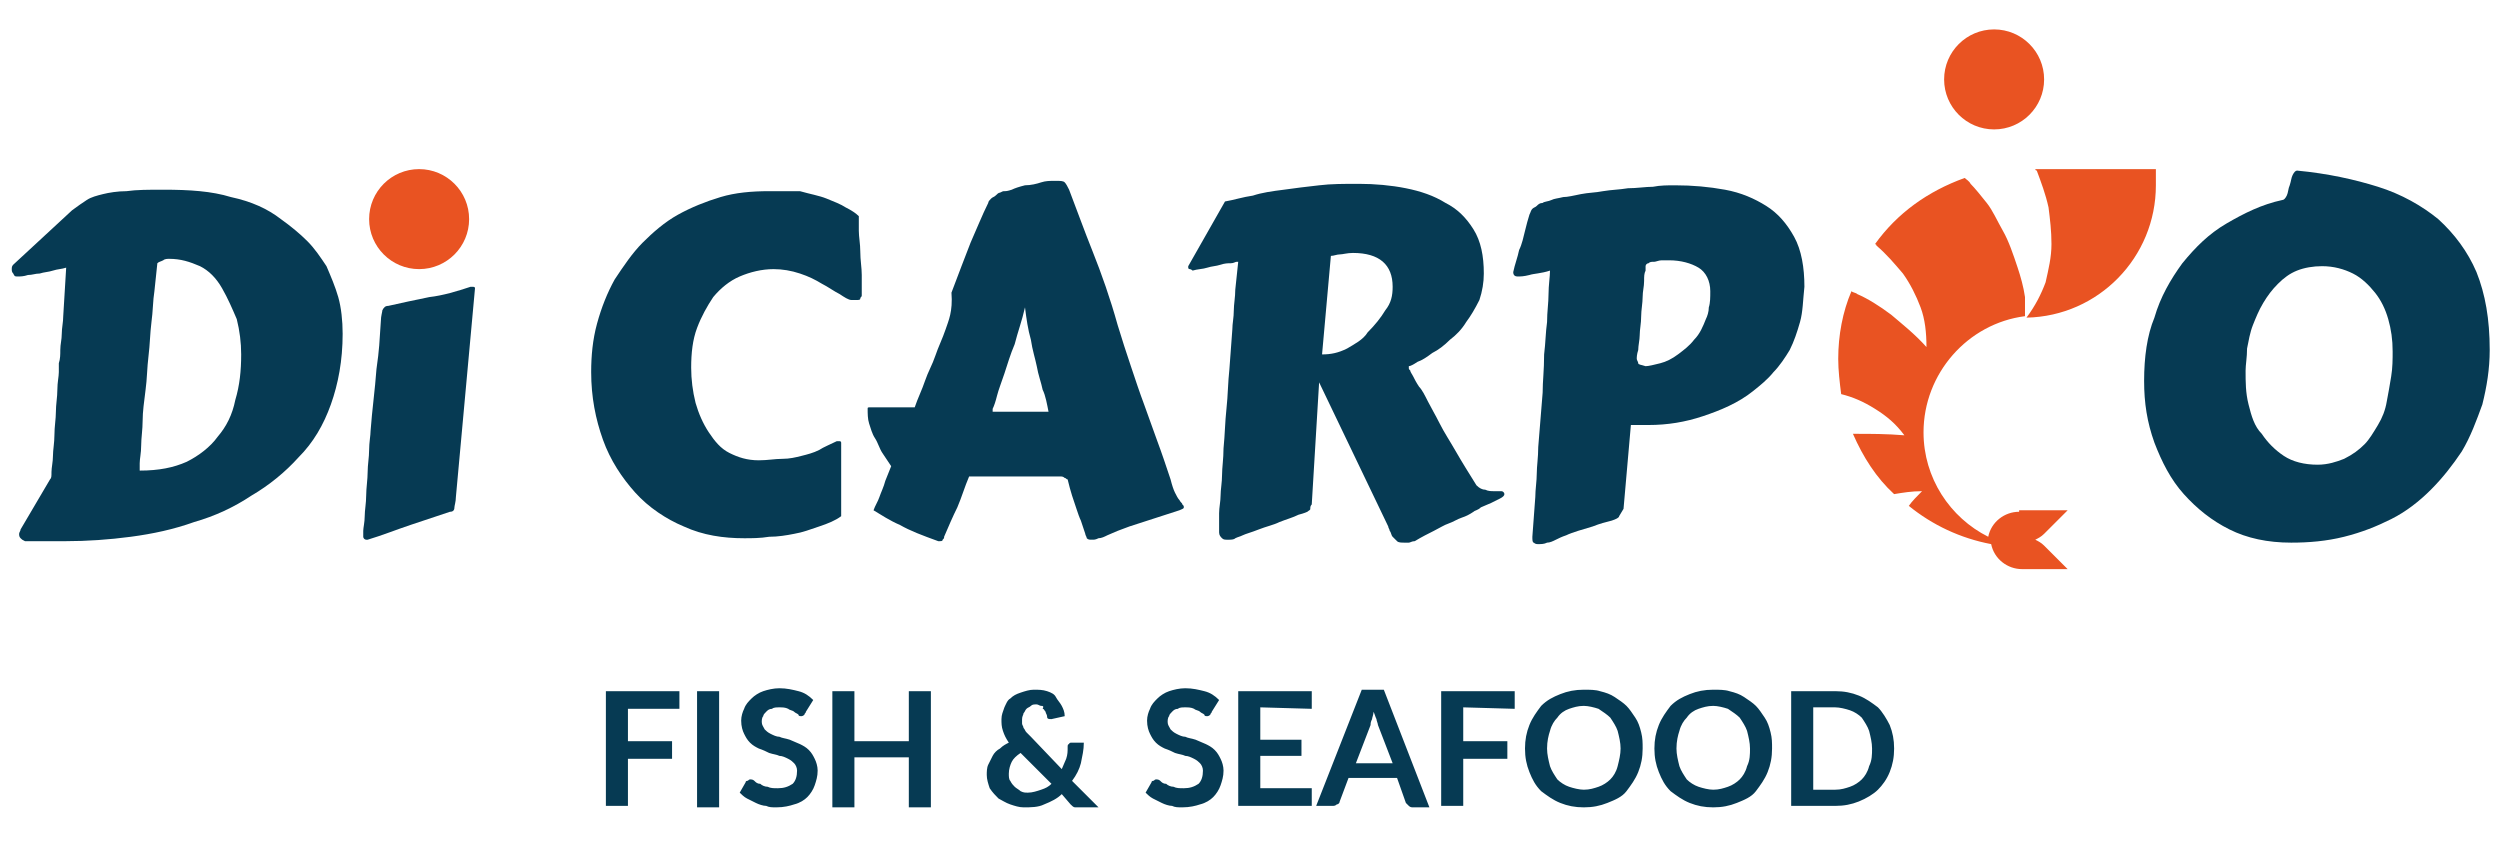 <?xml version="1.0" encoding="utf-8"?>
<!-- Generator: Adobe Illustrator 23.0.1, SVG Export Plug-In . SVG Version: 6.00 Build 0)  -->
<svg version="1.1" id="Слой_1" xmlns="http://www.w3.org/2000/svg" xmlns:xlink="http://www.w3.org/1999/xlink" x="0px" y="0px"
	 viewBox="0 0 170 58" style="enable-background:new 0 0 170 58;" xml:space="preserve">
<style type="text/css">
	.st0{fill-rule:evenodd;clip-rule:evenodd;fill:#E95322;}
	.st1{fill-rule:evenodd;clip-rule:evenodd;fill:#063A53;}
	.st2{fill:#063A53;}
</style>
<circle class="st0" cx="28.5" cy="14.9" r="3.4"/>
<path class="st1" d="M25.6,25.1c-0.1,1.4-0.3,2.8-0.4,4.2c0,0.3-0.1,0.8-0.1,1.3c0,0.5-0.1,1-0.1,1.5c0,0.5-0.1,1.1-0.1,1.6
	c0,0.5-0.1,1-0.1,1.4c0,0.4-0.1,0.8-0.1,1c0,0.3,0,0.4,0,0.4c0,0.1,0.1,0.2,0.2,0.2c0.1,0,0.1,0,0.1,0c1-0.3,2-0.7,2.9-1
	c0.9-0.3,1.8-0.6,2.7-0.9c0.2,0,0.3-0.1,0.3-0.3c0-0.1,0.1-0.4,0.1-0.7l1.3-14.2c0-0.1-0.1-0.1-0.2-0.1c-0.1,0-0.1,0-0.1,0
	c-0.9,0.3-1.9,0.6-2.8,0.7c-1,0.2-1.9,0.4-2.8,0.6c-0.2,0-0.3,0.1-0.4,0.3c0,0.1-0.1,0.4-0.1,0.7C25.8,23.3,25.8,23.7,25.6,25.1z"/>
<path class="st1" d="M145.8,25.9c0,1.5,0.2,2.8,0.7,4.2c0.5,1.3,1.1,2.5,2,3.5c0.9,1,1.9,1.8,3.1,2.4c1.2,0.6,2.6,0.9,4.2,0.9
	c1.2,0,2.4-0.1,3.6-0.4c1.2-0.3,2.2-0.7,3.2-1.2c1-0.5,1.9-1.2,2.7-2c0.8-0.8,1.5-1.7,2.1-2.6c0.6-1,1-2.1,1.4-3.2
	c0.3-1.2,0.5-2.4,0.5-3.7c0-2.1-0.3-3.8-0.9-5.3c-0.6-1.4-1.5-2.6-2.6-3.6c-1.1-0.9-2.5-1.7-4.1-2.2c-1.6-0.5-3.4-0.9-5.5-1.1
	c-0.1,0-0.2,0.1-0.3,0.3c-0.1,0.2-0.1,0.4-0.2,0.7c-0.1,0.2-0.1,0.5-0.2,0.7c-0.1,0.2-0.2,0.3-0.3,0.3c-1.4,0.3-2.6,0.9-3.8,1.6
	c-1.2,0.7-2.1,1.6-3,2.7c-0.8,1.1-1.5,2.3-1.9,3.7C146,22.8,145.8,24.3,145.8,25.9L145.8,25.9z M152.9,27.5
	c-0.2-0.8-0.2-1.5-0.2-2.3c0-0.4,0.1-0.9,0.1-1.5c0.1-0.5,0.2-1.1,0.4-1.6c0.2-0.5,0.4-1,0.7-1.5c0.3-0.5,0.6-0.9,1-1.3
	c0.4-0.4,0.8-0.7,1.3-0.9c0.5-0.2,1.1-0.3,1.7-0.3c0.8,0,1.5,0.2,2.1,0.5c0.6,0.3,1.1,0.8,1.5,1.3c0.4,0.5,0.7,1.1,0.9,1.8
	c0.2,0.7,0.3,1.4,0.3,2.2c0,0.5,0,1.1-0.1,1.7c-0.1,0.6-0.2,1.2-0.3,1.7c-0.1,0.6-0.3,1.1-0.6,1.6c-0.3,0.5-0.6,1-0.9,1.3
	c-0.4,0.4-0.8,0.7-1.4,1c-0.5,0.2-1.1,0.4-1.8,0.4c-0.9,0-1.7-0.2-2.3-0.6c-0.6-0.4-1.1-0.9-1.5-1.5C153.3,29,153.1,28.3,152.9,27.5
	z"/>
<path class="st1" d="M49,13.4c-1,0.3-2,0.7-2.9,1.2c-0.9,0.5-1.7,1.2-2.4,1.9c-0.7,0.7-1.3,1.6-1.9,2.5c-0.5,0.9-0.9,1.9-1.2,3
	c-0.3,1.1-0.4,2.2-0.4,3.3c0,1.7,0.3,3.2,0.8,4.6c0.5,1.4,1.3,2.6,2.2,3.6c0.9,1,2.1,1.8,3.3,2.3c1.3,0.6,2.7,0.8,4.1,0.8
	c0.5,0,1.1,0,1.7-0.1c0.6,0,1.2-0.1,1.7-0.2c0.6-0.1,1.1-0.3,1.7-0.5c0.6-0.2,1.1-0.4,1.5-0.7c0,0,0-0.1,0-0.2c0-0.2,0-0.4,0-0.6
	c0-0.3,0-0.6,0-0.9c0-0.3,0-0.7,0-1v-1.9c0-0.2,0-0.3,0-0.4c0-0.1-0.1-0.1-0.1-0.1c-0.1,0-0.1,0-0.2,0c-0.4,0.2-0.9,0.4-1.2,0.6
	c-0.4,0.2-0.8,0.3-1.2,0.4c-0.4,0.1-0.8,0.2-1.3,0.2c-0.5,0-1,0.1-1.6,0.1c-0.8,0-1.4-0.2-2-0.5c-0.6-0.3-1-0.8-1.4-1.4
	c-0.4-0.6-0.7-1.3-0.9-2c-0.2-0.8-0.3-1.6-0.3-2.4c0-1,0.1-1.9,0.4-2.7c0.3-0.8,0.7-1.5,1.1-2.1c0.5-0.6,1.1-1.1,1.8-1.4
	c0.7-0.3,1.5-0.5,2.3-0.5c0.6,0,1.2,0.1,1.8,0.3c0.6,0.2,1,0.4,1.5,0.7c0.4,0.2,0.8,0.5,1.2,0.7c0.3,0.2,0.6,0.4,0.8,0.4
	c0.1,0,0.3,0,0.3,0c0.2,0,0.3,0,0.3-0.1c0-0.1,0.1-0.1,0.1-0.2c0-0.4,0-0.8,0-1.4c0-0.5-0.1-1-0.1-1.6c0-0.5-0.1-1-0.1-1.4
	c0-0.4,0-0.7,0-0.9c0-0.1,0-0.1,0-0.1c-0.2-0.2-0.5-0.4-0.9-0.6c-0.3-0.2-0.8-0.4-1.3-0.6c-0.5-0.2-1.1-0.3-1.8-0.5
	C54,13,53.2,13,52.3,13C51.1,13,50,13.1,49,13.4L49,13.4z"/>
<path class="st1" d="M71.3,28h-3.8c0,0,0-0.1,0-0.1v-0.1c0.1-0.2,0.2-0.5,0.3-0.9c0.1-0.4,0.3-0.9,0.5-1.5c0.2-0.6,0.4-1.3,0.7-2
	c0.2-0.8,0.5-1.6,0.7-2.5c0.1,0.8,0.2,1.5,0.4,2.2c0.1,0.7,0.3,1.3,0.4,1.8c0.1,0.6,0.3,1.1,0.4,1.6C71.1,26.9,71.2,27.5,71.3,28
	L71.3,28z M64.3,22.4c-0.2,0.6-0.5,1.2-0.7,1.8c-0.2,0.6-0.5,1.1-0.7,1.7c-0.2,0.6-0.5,1.2-0.7,1.8c0,0-0.1,0-0.2,0
	c-0.2,0-0.4,0-0.6,0c-0.2,0-0.5,0-0.8,0c-0.3,0-0.6,0-0.8,0c-0.2,0-0.4,0-0.6,0c-0.2,0-0.2,0-0.2,0.1c0,0.3,0,0.7,0.1,1
	c0.1,0.3,0.2,0.7,0.4,1c0.2,0.3,0.3,0.7,0.5,1c0.2,0.3,0.4,0.6,0.6,0.9l-0.4,1c-0.1,0.4-0.3,0.8-0.4,1.1c-0.1,0.3-0.3,0.6-0.4,0.9
	c0.5,0.3,1.1,0.7,1.8,1c0.7,0.4,1.5,0.7,2.6,1.1c0,0,0,0,0.1,0c0.1,0,0.2,0,0.2-0.1c0.1-0.1,0.1-0.1,0.1-0.2c0.3-0.7,0.6-1.4,0.9-2
	c0.3-0.7,0.5-1.4,0.8-2.1l0.9,0c0.3,0,0.6,0,0.9,0c0.3,0,0.6,0,0.9,0c0.3,0,0.5,0,0.6,0c0.2,0,0.4,0,0.5,0c0.2,0,0.4,0,0.6,0
	c0.2,0,0.6,0,1,0c0.1,0,0.3,0,0.4,0c0.1,0,0.3,0,0.4,0c0.1,0,0.2,0,0.3,0.1c0.1,0,0.1,0.1,0.2,0.1c0.1,0.4,0.2,0.8,0.3,1.1
	c0.1,0.3,0.2,0.6,0.3,0.9c0.1,0.3,0.2,0.6,0.3,0.8c0.1,0.3,0.2,0.6,0.3,0.9c0,0.1,0.1,0.2,0.1,0.3c0.1,0.1,0.2,0.1,0.3,0.1h0.1
	c0.1,0,0.2,0,0.4-0.1c0.2,0,0.4-0.1,0.6-0.2c0.2-0.1,0.5-0.2,0.7-0.3c0.3-0.1,0.5-0.2,0.8-0.3l3.4-1.1c0.2-0.1,0.3-0.1,0.3-0.2
	c0-0.1,0-0.1-0.1-0.2c0-0.1-0.1-0.1-0.2-0.3c-0.1-0.1-0.2-0.3-0.3-0.5c-0.1-0.2-0.2-0.5-0.3-0.9c-0.3-0.9-0.6-1.8-0.9-2.6
	c-0.3-0.8-0.6-1.7-0.9-2.5c-0.3-0.8-0.6-1.7-0.9-2.6c-0.3-0.9-0.6-1.8-0.9-2.8c-0.5-1.8-1.1-3.5-1.7-5c-0.6-1.5-1.1-2.9-1.6-4.2
	c-0.1-0.2-0.2-0.4-0.3-0.5c-0.1-0.1-0.3-0.1-0.5-0.1h-0.3c-0.2,0-0.5,0-0.8,0.1c-0.3,0.1-0.7,0.2-1.1,0.2c-0.4,0.1-0.7,0.2-0.9,0.3
	c-0.3,0.1-0.4,0.1-0.5,0.1c-0.1,0-0.1,0-0.3,0.1c-0.1,0-0.2,0.1-0.3,0.2c-0.1,0.1-0.2,0.1-0.3,0.2c-0.1,0.1-0.2,0.2-0.2,0.3
	c-0.4,0.8-0.8,1.8-1.2,2.7c-0.4,1-0.8,2.1-1.3,3.4C64.8,21.2,64.5,21.8,64.3,22.4L64.3,22.4z"/>
<path class="st1" d="M89.7,26l4.7,9.8c0,0.1,0.1,0.2,0.1,0.3c0.1,0.1,0.1,0.3,0.2,0.4c0.1,0.1,0.2,0.2,0.3,0.3
	c0.1,0.1,0.3,0.1,0.5,0.1c0.1,0,0.2,0,0.3,0c0.1,0,0.2-0.1,0.4-0.1c0.5-0.3,0.9-0.5,1.3-0.7c0.4-0.2,0.7-0.4,1-0.5
	c0.3-0.1,0.6-0.3,0.9-0.4c0.3-0.1,0.5-0.2,0.8-0.4c0.1-0.1,0.3-0.1,0.5-0.3c0.2-0.1,0.5-0.2,0.7-0.3c0.2-0.1,0.4-0.2,0.6-0.3
	c0.2-0.1,0.3-0.2,0.3-0.3c0-0.1-0.1-0.2-0.2-0.2c-0.1,0-0.3,0-0.5,0c-0.2,0-0.4,0-0.6-0.1c-0.2,0-0.4-0.1-0.6-0.3
	c-0.5-0.8-1-1.6-1.4-2.3c-0.4-0.7-0.8-1.3-1.1-1.9c-0.3-0.6-0.6-1.1-0.8-1.5c-0.2-0.4-0.4-0.8-0.6-1c-0.2-0.3-0.3-0.5-0.4-0.7
	c-0.1-0.2-0.2-0.3-0.2-0.4c-0.1-0.1-0.1-0.1-0.1-0.2c0,0,0-0.1,0-0.1c0.1,0,0.3-0.1,0.6-0.3c0.3-0.1,0.6-0.3,1-0.6
	c0.4-0.2,0.8-0.5,1.2-0.9c0.4-0.3,0.8-0.7,1.1-1.2c0.3-0.4,0.6-0.9,0.9-1.5c0.2-0.6,0.3-1.2,0.3-1.8c0-1.2-0.2-2.2-0.7-3
	c-0.5-0.8-1.1-1.4-1.9-1.8c-0.8-0.5-1.7-0.8-2.7-1c-1-0.2-2.1-0.3-3.2-0.3c-1,0-1.9,0-2.7,0.1c-0.9,0.1-1.7,0.2-2.4,0.3
	c-0.8,0.1-1.5,0.2-2.1,0.4c-0.7,0.1-1.3,0.3-1.9,0.4l-2.5,4.4c0,0,0,0.1,0,0.1c0,0,0,0.1,0.1,0.1c0.1,0,0.2,0.1,0.2,0.1
	c0.3-0.1,0.7-0.1,1-0.2c0.3-0.1,0.6-0.1,0.9-0.2c0.3-0.1,0.5-0.1,0.7-0.1c0.2,0,0.3-0.1,0.4-0.1c0.1,0,0.1,0,0.1,0l-0.2,1.9
	c0,0.5-0.1,1-0.1,1.4c0,0.5-0.1,0.9-0.1,1.3l-0.2,2.7c-0.1,0.9-0.1,1.8-0.2,2.7c-0.1,0.9-0.1,1.7-0.2,2.7c0,0.7-0.1,1.3-0.1,1.8
	c0,0.5-0.1,1-0.1,1.4c0,0.4-0.1,0.8-0.1,1.2c0,0.4,0,0.8,0,1.3c0,0.2,0.1,0.3,0.2,0.4c0.1,0.1,0.2,0.1,0.4,0.1c0.2,0,0.4,0,0.5-0.1
	c0.2-0.1,0.3-0.1,0.5-0.2c0.2-0.1,0.6-0.2,1.1-0.4c0.5-0.2,1-0.3,1.4-0.5c0.5-0.2,0.9-0.3,1.3-0.5c0.4-0.1,0.6-0.2,0.6-0.2
	c0.1-0.1,0.2-0.1,0.2-0.2c0-0.1,0-0.2,0.1-0.3L89.7,26L89.7,26z M91.6,23.7c-0.6,0.3-1.1,0.4-1.7,0.4l0.6-6.7c0.2,0,0.4-0.1,0.6-0.1
	c0.2,0,0.5-0.1,0.9-0.1c1.8,0,2.7,0.8,2.7,2.3c0,0.6-0.1,1.1-0.5,1.6c-0.3,0.5-0.7,1-1.2,1.5C92.7,23.1,92.1,23.4,91.6,23.7
	L91.6,23.7z"/>
<path class="st1" d="M104.9,26.7l-0.3,3.7c0,0.7-0.1,1.3-0.1,1.8c0,0.5-0.1,1.1-0.1,1.6l-0.2,2.7c0,0.2,0,0.4,0.1,0.4
	c0.1,0.1,0.2,0.1,0.3,0.1c0.2,0,0.4,0,0.6-0.1c0.2,0,0.4-0.1,0.6-0.2c0.2-0.1,0.4-0.2,0.7-0.3c0.2-0.1,0.5-0.2,0.8-0.3l1-0.3
	c0.5-0.2,0.9-0.3,1.3-0.4c0.3-0.1,0.5-0.2,0.5-0.3l0.3-0.5l0.5-5.7c0.2,0,0.4,0,0.6,0c0.2,0,0.4,0,0.6,0c1.3,0,2.5-0.2,3.7-0.6
	c1.2-0.4,2.4-0.9,3.4-1.7c0.5-0.4,1-0.8,1.4-1.3c0.4-0.4,0.8-1,1.1-1.5c0.3-0.6,0.5-1.2,0.7-1.9c0.2-0.7,0.2-1.5,0.3-2.4
	c0-1.3-0.2-2.5-0.7-3.4c-0.5-0.9-1.1-1.6-1.9-2.1c-0.8-0.5-1.7-0.9-2.8-1.1c-1.1-0.2-2.2-0.3-3.4-0.3c-0.5,0-1,0-1.5,0.1
	c-0.5,0-1.1,0.1-1.7,0.1c-0.6,0.1-1.1,0.1-1.7,0.2c-0.5,0.1-1,0.1-1.5,0.2c-0.5,0.1-0.9,0.2-1.2,0.2c-0.4,0.1-0.6,0.1-0.8,0.2
	c-0.2,0.1-0.5,0.1-0.6,0.2c-0.2,0-0.3,0.1-0.4,0.2c-0.1,0.1-0.2,0.1-0.3,0.2c-0.1,0.1-0.1,0.2-0.2,0.4c-0.1,0.3-0.2,0.7-0.3,1.1
	c-0.1,0.4-0.2,0.9-0.4,1.3c-0.1,0.5-0.3,1-0.4,1.5c0,0.2,0.1,0.3,0.3,0.3c0.2,0,0.4,0,0.8-0.1c0.3-0.1,0.8-0.1,1.4-0.3
	c0,0.4-0.1,1-0.1,1.6c0,0.6-0.1,1.2-0.1,1.9c-0.1,0.7-0.1,1.4-0.2,2.2C105,25.2,104.9,25.9,104.9,26.7L104.9,26.7z M111.4,24.7
	c0-0.1-0.1-0.2-0.1-0.3c0-0.1,0-0.3,0.1-0.6c0-0.3,0.1-0.7,0.1-1c0-0.4,0.1-0.8,0.1-1.3c0-0.4,0.1-0.9,0.1-1.3
	c0-0.4,0.1-0.7,0.1-1.1c0-0.3,0-0.5,0.1-0.7l0-0.3c0-0.1,0.1-0.2,0.2-0.2c0.1-0.1,0.2-0.1,0.4-0.1c0.1,0,0.3-0.1,0.5-0.1
	c0.2,0,0.3,0,0.5,0c0.8,0,1.5,0.2,2,0.5c0.5,0.3,0.8,0.9,0.8,1.6c0,0.4,0,0.8-0.1,1.1c0,0.3-0.1,0.6-0.2,0.8c-0.2,0.5-0.4,1-0.8,1.4
	c-0.3,0.4-0.7,0.7-1.1,1c-0.4,0.3-0.8,0.5-1.2,0.6c-0.4,0.1-0.8,0.2-1,0.2C111.6,24.8,111.4,24.8,111.4,24.7L111.4,24.7z"/>
<path class="st1" d="M22.5,27.5c0.5-1.4,0.8-3,0.8-4.8c0-0.9-0.1-1.8-0.3-2.5c-0.2-0.7-0.5-1.4-0.8-2.1c-0.4-0.6-0.8-1.2-1.3-1.7
	c-0.5-0.5-1.1-1-1.8-1.5c-0.9-0.7-2-1.2-3.4-1.5c-1.3-0.4-2.8-0.5-4.6-0.5c-1,0-1.8,0-2.5,0.1C8,13,7.4,13.1,7,13.2
	c-0.4,0.1-0.8,0.2-1.1,0.4c-0.3,0.2-0.6,0.4-1,0.7l-4,3.7c-0.1,0.1-0.1,0.2-0.1,0.3c0,0.1,0,0.2,0.1,0.3C1,18.8,1,18.8,1.2,18.8
	c0.2,0,0.4,0,0.7-0.1c0.3,0,0.5-0.1,0.8-0.1c0.3-0.1,0.6-0.1,0.9-0.2c0.3-0.1,0.6-0.1,0.9-0.2l-0.2,3.3c0,0.4-0.1,0.8-0.1,1.2
	c0,0.4-0.1,0.7-0.1,1.1c0,0.3,0,0.6-0.1,0.9c0,0.3,0,0.4,0,0.6c0,0.3-0.1,0.7-0.1,1.2c0,0.5-0.1,1-0.1,1.5c0,0.5-0.1,1-0.1,1.6
	c0,0.5-0.1,1-0.1,1.4c0,0.4-0.1,0.8-0.1,1.1c0,0.3,0,0.4-0.1,0.5L1.4,36c0,0.1-0.1,0.2-0.1,0.3c0,0.1,0,0.2,0.1,0.3
	c0.1,0.1,0.1,0.1,0.3,0.2h2.8c1.4,0,2.9-0.1,4.4-0.3c1.5-0.2,2.9-0.5,4.3-1c1.4-0.4,2.7-1,3.9-1.8c1.2-0.7,2.3-1.6,3.2-2.6
	C21.3,30.1,22,28.9,22.5,27.5L22.5,27.5z M16.4,24.1c0,1.1-0.1,2.1-0.4,3.1c-0.2,1-0.6,1.8-1.2,2.5c-0.5,0.7-1.3,1.3-2.1,1.7
	c-0.9,0.4-1.9,0.6-3.2,0.6l0-0.5c0-0.3,0.1-0.7,0.1-1.2c0-0.5,0.1-1.1,0.1-1.7c0-0.6,0.1-1.3,0.2-2.1c0.1-0.7,0.1-1.5,0.2-2.3
	c0.1-0.8,0.1-1.5,0.2-2.3c0.1-0.7,0.1-1.5,0.2-2.1l0.2-1.9c0.1-0.1,0.2-0.1,0.4-0.2c0.1-0.1,0.3-0.1,0.4-0.1c0.8,0,1.4,0.2,2.1,0.5
	c0.6,0.3,1.1,0.8,1.5,1.5c0.4,0.7,0.7,1.4,1,2.1C16.3,22.5,16.4,23.3,16.4,24.1L16.4,24.1z"/>
<g>
	<path class="st0" d="M137.3,34.8c-1,0-1.9,0.7-2.1,1.7c-2.6-1.3-4.4-4-4.4-7.1c0-4,3-7.4,6.9-7.9c0,0,0,0,0,0v-1.3
		c-0.1-0.7-0.3-1.4-0.5-2c-0.3-0.9-0.6-1.8-1-2.5c-0.4-0.7-0.7-1.4-1.1-1.9c-0.4-0.5-0.8-1-1.1-1.3c-0.1-0.2-0.3-0.3-0.4-0.4
		c-2.5,0.9-4.6,2.4-6.1,4.5c0,0,0.1,0,0.1,0.1c0.7,0.6,1.2,1.2,1.8,1.9c0.5,0.7,0.9,1.5,1.2,2.3c0.3,0.8,0.4,1.7,0.4,2.7
		c-0.8-0.9-1.7-1.6-2.4-2.2c-0.8-0.6-1.6-1.1-2.3-1.4c-0.1-0.1-0.3-0.1-0.4-0.2c-0.6,1.4-0.9,3-0.9,4.6c0,0.8,0.1,1.6,0.2,2.4
		c0.8,0.2,1.5,0.5,2.3,1c0.8,0.5,1.4,1,2,1.8c-1.2-0.1-2.3-0.1-3.3-0.1c-0.1,0-0.1,0-0.2,0c0.7,1.6,1.6,3,2.8,4.1
		c0.6-0.1,1.2-0.2,1.9-0.2c-0.3,0.3-0.7,0.7-0.9,1c1.6,1.3,3.5,2.2,5.6,2.6c0.2,1,1.1,1.7,2.1,1.7h3.1l-1.6-1.6
		c-0.2-0.2-0.4-0.3-0.6-0.4c0.2-0.1,0.4-0.2,0.6-0.4l1.6-1.6H137.3z M135.1,36.6c0,0.1,0,0.1,0,0.2
		C135.1,36.7,135.1,36.7,135.1,36.6L135.1,36.6L135.1,36.6z M135.1,36.8c0,0.1,0,0.1,0,0.2h0C135.1,36.9,135.1,36.9,135.1,36.8
		L135.1,36.8z M139.5,16.6c0,0.9-0.2,1.7-0.4,2.6c-0.3,0.8-0.7,1.6-1.3,2.4c4.9-0.1,8.8-4.1,8.8-9v-1.1h-8.2c0,0,0,0.1,0.1,0.1
		c0.3,0.8,0.6,1.6,0.8,2.5C139.4,14.9,139.5,15.7,139.5,16.6L139.5,16.6z"/>
	<circle class="st0" cx="135.6" cy="5.4" r="3.4"/>
</g>
<path class="st2" d="M42.7,48.1v2.3h3v1.2h-3v3.2h-1.5V47h5v1.2H42.7z M48.9,54.9h-1.5V47h1.5V54.9z M54.8,48.4
	c0,0.1-0.1,0.1-0.1,0.2c0,0-0.1,0.1-0.2,0.1c-0.1,0-0.2,0-0.2-0.1c-0.1-0.1-0.2-0.1-0.3-0.2s-0.3-0.1-0.4-0.2
	c-0.2-0.1-0.4-0.1-0.6-0.1c-0.2,0-0.4,0-0.5,0.1c-0.2,0-0.3,0.1-0.4,0.2c-0.1,0.1-0.2,0.2-0.2,0.3c-0.1,0.1-0.1,0.3-0.1,0.4
	c0,0.2,0.1,0.3,0.2,0.5c0.1,0.1,0.2,0.2,0.4,0.3c0.2,0.1,0.4,0.2,0.6,0.2c0.2,0.1,0.4,0.1,0.7,0.2c0.2,0.1,0.5,0.2,0.7,0.3
	c0.2,0.1,0.4,0.2,0.6,0.4c0.2,0.2,0.3,0.4,0.4,0.6c0.1,0.2,0.2,0.5,0.2,0.8c0,0.4-0.1,0.7-0.2,1c-0.1,0.3-0.3,0.6-0.5,0.8
	c-0.2,0.2-0.5,0.4-0.9,0.5c-0.3,0.1-0.7,0.2-1.2,0.2c-0.3,0-0.5,0-0.7-0.1c-0.2,0-0.5-0.1-0.7-0.2c-0.2-0.1-0.4-0.2-0.6-0.3
	c-0.2-0.1-0.4-0.3-0.5-0.4l0.4-0.7c0-0.1,0.1-0.1,0.1-0.1c0.1,0,0.1-0.1,0.2-0.1c0.1,0,0.2,0,0.3,0.1c0.1,0.1,0.2,0.2,0.4,0.2
	c0.1,0.1,0.3,0.2,0.5,0.2c0.2,0.1,0.4,0.1,0.7,0.1c0.4,0,0.7-0.1,1-0.3c0.2-0.2,0.3-0.5,0.3-0.9c0-0.2-0.1-0.4-0.2-0.5
	c-0.1-0.1-0.2-0.2-0.4-0.3c-0.2-0.1-0.4-0.2-0.6-0.2c-0.2-0.1-0.4-0.1-0.7-0.2c-0.2-0.1-0.4-0.2-0.7-0.3c-0.2-0.1-0.4-0.2-0.6-0.4
	c-0.2-0.2-0.3-0.4-0.4-0.6c-0.1-0.2-0.2-0.5-0.2-0.9c0-0.3,0.1-0.6,0.2-0.8c0.1-0.3,0.3-0.5,0.5-0.7c0.2-0.2,0.5-0.4,0.8-0.5
	c0.3-0.1,0.7-0.2,1.1-0.2c0.5,0,0.9,0.1,1.3,0.2c0.4,0.1,0.7,0.3,1,0.6L54.8,48.4L54.8,48.4z M63.3,47v7.9h-1.5v-3.4h-3.7v3.4h-1.5
	V47h1.5v3.4h3.7V47L63.3,47L63.3,47z M69.4,51.2c-0.3,0.2-0.5,0.4-0.6,0.6c-0.1,0.2-0.2,0.5-0.2,0.8c0,0.2,0,0.4,0.1,0.5
	c0.1,0.2,0.2,0.3,0.3,0.4c0.1,0.1,0.3,0.2,0.4,0.3c0.2,0.1,0.3,0.1,0.5,0.1c0.3,0,0.6-0.1,0.9-0.2c0.3-0.1,0.5-0.2,0.7-0.4
	L69.4,51.2L69.4,51.2z M74.7,54.9h-1.3c-0.1,0-0.2,0-0.3,0c-0.1,0-0.2-0.1-0.3-0.2L72.2,54c-0.3,0.3-0.7,0.5-1.2,0.7
	c-0.4,0.2-0.9,0.2-1.4,0.2c-0.3,0-0.6-0.1-0.9-0.2c-0.3-0.1-0.6-0.3-0.8-0.4c-0.2-0.2-0.4-0.4-0.6-0.7c-0.1-0.3-0.2-0.6-0.2-0.9
	c0-0.2,0-0.5,0.1-0.7c0.1-0.2,0.2-0.4,0.3-0.6c0.1-0.2,0.3-0.4,0.5-0.5c0.2-0.2,0.4-0.3,0.6-0.4c-0.2-0.3-0.3-0.5-0.4-0.8
	c-0.1-0.3-0.1-0.5-0.1-0.8c0-0.3,0.1-0.5,0.2-0.8c0.1-0.2,0.2-0.5,0.4-0.6c0.2-0.2,0.4-0.3,0.7-0.4c0.3-0.1,0.6-0.2,0.9-0.2
	c0.3,0,0.6,0,0.9,0.1c0.3,0.1,0.5,0.2,0.6,0.4s0.3,0.4,0.4,0.6c0.1,0.2,0.2,0.4,0.2,0.7l-0.9,0.2c-0.2,0-0.3,0-0.3-0.2
	c0-0.1-0.1-0.2-0.1-0.3c-0.1-0.1-0.1-0.2-0.2-0.2C71,48,70.9,48,70.8,48c-0.1,0-0.2-0.1-0.3-0.1c-0.2,0-0.3,0-0.4,0.1
	c-0.1,0.1-0.2,0.1-0.3,0.2c-0.1,0.1-0.1,0.2-0.2,0.3c0,0.1-0.1,0.2-0.1,0.4c0,0.1,0,0.2,0,0.3c0,0.1,0.1,0.2,0.1,0.3
	c0.1,0.1,0.1,0.2,0.2,0.3c0.1,0.1,0.2,0.2,0.3,0.3l2.1,2.2c0.1-0.2,0.2-0.5,0.3-0.7c0.1-0.3,0.1-0.5,0.1-0.8c0-0.1,0-0.2,0.1-0.2
	c0-0.1,0.1-0.1,0.2-0.1h0.8c0,0.5-0.1,0.9-0.2,1.4c-0.1,0.4-0.3,0.8-0.6,1.2L74.7,54.9L74.7,54.9z M82.4,48.4c0,0.1-0.1,0.1-0.1,0.2
	c0,0-0.1,0.1-0.2,0.1c-0.1,0-0.2,0-0.2-0.1c-0.1-0.1-0.2-0.1-0.3-0.2c-0.1-0.1-0.3-0.1-0.4-0.2c-0.2-0.1-0.4-0.1-0.6-0.1
	c-0.2,0-0.4,0-0.5,0.1c-0.2,0-0.3,0.1-0.4,0.2c-0.1,0.1-0.2,0.2-0.2,0.3c-0.1,0.1-0.1,0.3-0.1,0.4c0,0.2,0.1,0.3,0.2,0.5
	c0.1,0.1,0.2,0.2,0.4,0.3s0.4,0.2,0.6,0.2c0.2,0.1,0.4,0.1,0.7,0.2c0.2,0.1,0.5,0.2,0.7,0.3c0.2,0.1,0.4,0.2,0.6,0.4
	c0.2,0.2,0.3,0.4,0.4,0.6c0.1,0.2,0.2,0.5,0.2,0.8c0,0.4-0.1,0.7-0.2,1c-0.1,0.3-0.3,0.6-0.5,0.8c-0.2,0.2-0.5,0.4-0.9,0.5
	c-0.3,0.1-0.7,0.2-1.2,0.2c-0.3,0-0.5,0-0.7-0.1c-0.2,0-0.5-0.1-0.7-0.2c-0.2-0.1-0.4-0.2-0.6-0.3c-0.2-0.1-0.4-0.3-0.5-0.4l0.4-0.7
	c0-0.1,0.1-0.1,0.1-0.1c0.1,0,0.1-0.1,0.2-0.1c0.1,0,0.2,0,0.3,0.1c0.1,0.1,0.2,0.2,0.4,0.2c0.1,0.1,0.3,0.2,0.5,0.2
	c0.2,0.1,0.4,0.1,0.7,0.1c0.4,0,0.7-0.1,1-0.3c0.2-0.2,0.3-0.5,0.3-0.9c0-0.2-0.1-0.4-0.2-0.5c-0.1-0.1-0.2-0.2-0.4-0.3
	c-0.2-0.1-0.4-0.2-0.6-0.2c-0.2-0.1-0.4-0.1-0.7-0.2c-0.2-0.1-0.4-0.2-0.7-0.3c-0.2-0.1-0.4-0.2-0.6-0.4c-0.2-0.2-0.3-0.4-0.4-0.6
	c-0.1-0.2-0.2-0.5-0.2-0.9c0-0.3,0.1-0.6,0.2-0.8c0.1-0.3,0.3-0.5,0.5-0.7c0.2-0.2,0.5-0.4,0.8-0.5c0.3-0.1,0.7-0.2,1.1-0.2
	c0.5,0,0.9,0.1,1.3,0.2c0.4,0.1,0.7,0.3,1,0.6L82.4,48.4L82.4,48.4z M85.7,48.1v2.2h2.8v1.1h-2.8v2.2h3.5v1.2h-5V47h5v1.2L85.7,48.1
	L85.7,48.1z M94.7,51.9l-1-2.6c0-0.1-0.1-0.3-0.1-0.4c-0.1-0.2-0.1-0.3-0.2-0.5c0,0.2-0.1,0.4-0.1,0.5c-0.1,0.2-0.1,0.3-0.1,0.4
	l-1,2.6L94.7,51.9L94.7,51.9z M97.2,54.9h-1.1c-0.1,0-0.2,0-0.3-0.1c-0.1-0.1-0.1-0.1-0.2-0.2L95,52.9h-3.3l-0.6,1.6
	c0,0.1-0.1,0.2-0.2,0.2c-0.1,0.1-0.2,0.1-0.3,0.1h-1.1l3.1-7.9h1.5L97.2,54.9L97.2,54.9z M99.5,48.1v2.3h3v1.2h-3v3.2h-1.5V47h5v1.2
	L99.5,48.1L99.5,48.1z M111.7,50.9c0,0.6-0.1,1.1-0.3,1.6c-0.2,0.5-0.5,0.9-0.8,1.3c-0.3,0.4-0.8,0.6-1.3,0.8
	c-0.5,0.2-1,0.3-1.6,0.3c-0.6,0-1.1-0.1-1.6-0.3c-0.5-0.2-0.9-0.5-1.3-0.8c-0.4-0.4-0.6-0.8-0.8-1.3c-0.2-0.5-0.3-1-0.3-1.6
	c0-0.6,0.1-1.1,0.3-1.6c0.2-0.5,0.5-0.9,0.8-1.3c0.4-0.4,0.8-0.6,1.3-0.8c0.5-0.2,1-0.3,1.6-0.3c0.4,0,0.8,0,1.1,0.1
	c0.4,0.1,0.7,0.2,1,0.4c0.3,0.2,0.6,0.4,0.8,0.6c0.2,0.2,0.4,0.5,0.6,0.8c0.2,0.3,0.3,0.6,0.4,1C111.7,50.2,111.7,50.5,111.7,50.9
	L111.7,50.9z M110.2,50.9c0-0.4-0.1-0.8-0.2-1.2c-0.1-0.3-0.3-0.6-0.5-0.9c-0.2-0.2-0.5-0.4-0.8-0.6c-0.3-0.1-0.7-0.2-1-0.2
	c-0.4,0-0.7,0.1-1,0.2c-0.3,0.1-0.6,0.3-0.8,0.6c-0.2,0.2-0.4,0.5-0.5,0.9c-0.1,0.3-0.2,0.7-0.2,1.2c0,0.4,0.1,0.8,0.2,1.2
	c0.1,0.3,0.3,0.6,0.5,0.9c0.2,0.2,0.5,0.4,0.8,0.5c0.3,0.1,0.7,0.2,1,0.2c0.4,0,0.7-0.1,1-0.2c0.3-0.1,0.6-0.3,0.8-0.5
	c0.2-0.2,0.4-0.5,0.5-0.9C110.1,51.7,110.2,51.3,110.2,50.9z M120.5,50.9c0,0.6-0.1,1.1-0.3,1.6c-0.2,0.5-0.5,0.9-0.8,1.3
	c-0.3,0.4-0.8,0.6-1.3,0.8c-0.5,0.2-1,0.3-1.6,0.3c-0.6,0-1.1-0.1-1.6-0.3c-0.5-0.2-0.9-0.5-1.3-0.8c-0.4-0.4-0.6-0.8-0.8-1.3
	c-0.2-0.5-0.3-1-0.3-1.6c0-0.6,0.1-1.1,0.3-1.6c0.2-0.5,0.5-0.9,0.8-1.3c0.4-0.4,0.8-0.6,1.3-0.8c0.5-0.2,1-0.3,1.6-0.3
	c0.4,0,0.8,0,1.1,0.1c0.4,0.1,0.7,0.2,1,0.4c0.3,0.2,0.6,0.4,0.8,0.6c0.2,0.2,0.4,0.5,0.6,0.8c0.2,0.3,0.3,0.6,0.4,1
	C120.5,50.2,120.5,50.5,120.5,50.9L120.5,50.9z M119,50.9c0-0.4-0.1-0.8-0.2-1.2c-0.1-0.3-0.3-0.6-0.5-0.9c-0.2-0.2-0.5-0.4-0.8-0.6
	c-0.3-0.1-0.7-0.2-1-0.2c-0.4,0-0.7,0.1-1,0.2c-0.3,0.1-0.6,0.3-0.8,0.6c-0.2,0.2-0.4,0.5-0.5,0.9c-0.1,0.3-0.2,0.7-0.2,1.2
	c0,0.4,0.1,0.8,0.2,1.2c0.1,0.3,0.3,0.6,0.5,0.9c0.2,0.2,0.5,0.4,0.8,0.5c0.3,0.1,0.7,0.2,1,0.2c0.4,0,0.7-0.1,1-0.2
	c0.3-0.1,0.6-0.3,0.8-0.5c0.2-0.2,0.4-0.5,0.5-0.9C119,51.7,119,51.3,119,50.9z M128.8,50.9c0,0.6-0.1,1.1-0.3,1.6
	c-0.2,0.5-0.5,0.9-0.8,1.2c-0.3,0.3-0.8,0.6-1.3,0.8c-0.5,0.2-1,0.3-1.6,0.3h-3V47h3c0.6,0,1.1,0.1,1.6,0.3c0.5,0.2,0.9,0.5,1.3,0.8
	c0.3,0.3,0.6,0.8,0.8,1.2C128.7,49.8,128.8,50.3,128.8,50.9L128.8,50.9z M127.3,50.9c0-0.4-0.1-0.8-0.2-1.2
	c-0.1-0.3-0.3-0.6-0.5-0.9c-0.2-0.2-0.5-0.4-0.8-0.5c-0.3-0.1-0.7-0.2-1-0.2h-1.5v5.6h1.5c0.4,0,0.7-0.1,1-0.2
	c0.3-0.1,0.6-0.3,0.8-0.5c0.2-0.2,0.4-0.5,0.5-0.9C127.3,51.7,127.3,51.3,127.3,50.9L127.3,50.9z"/>
</svg>
